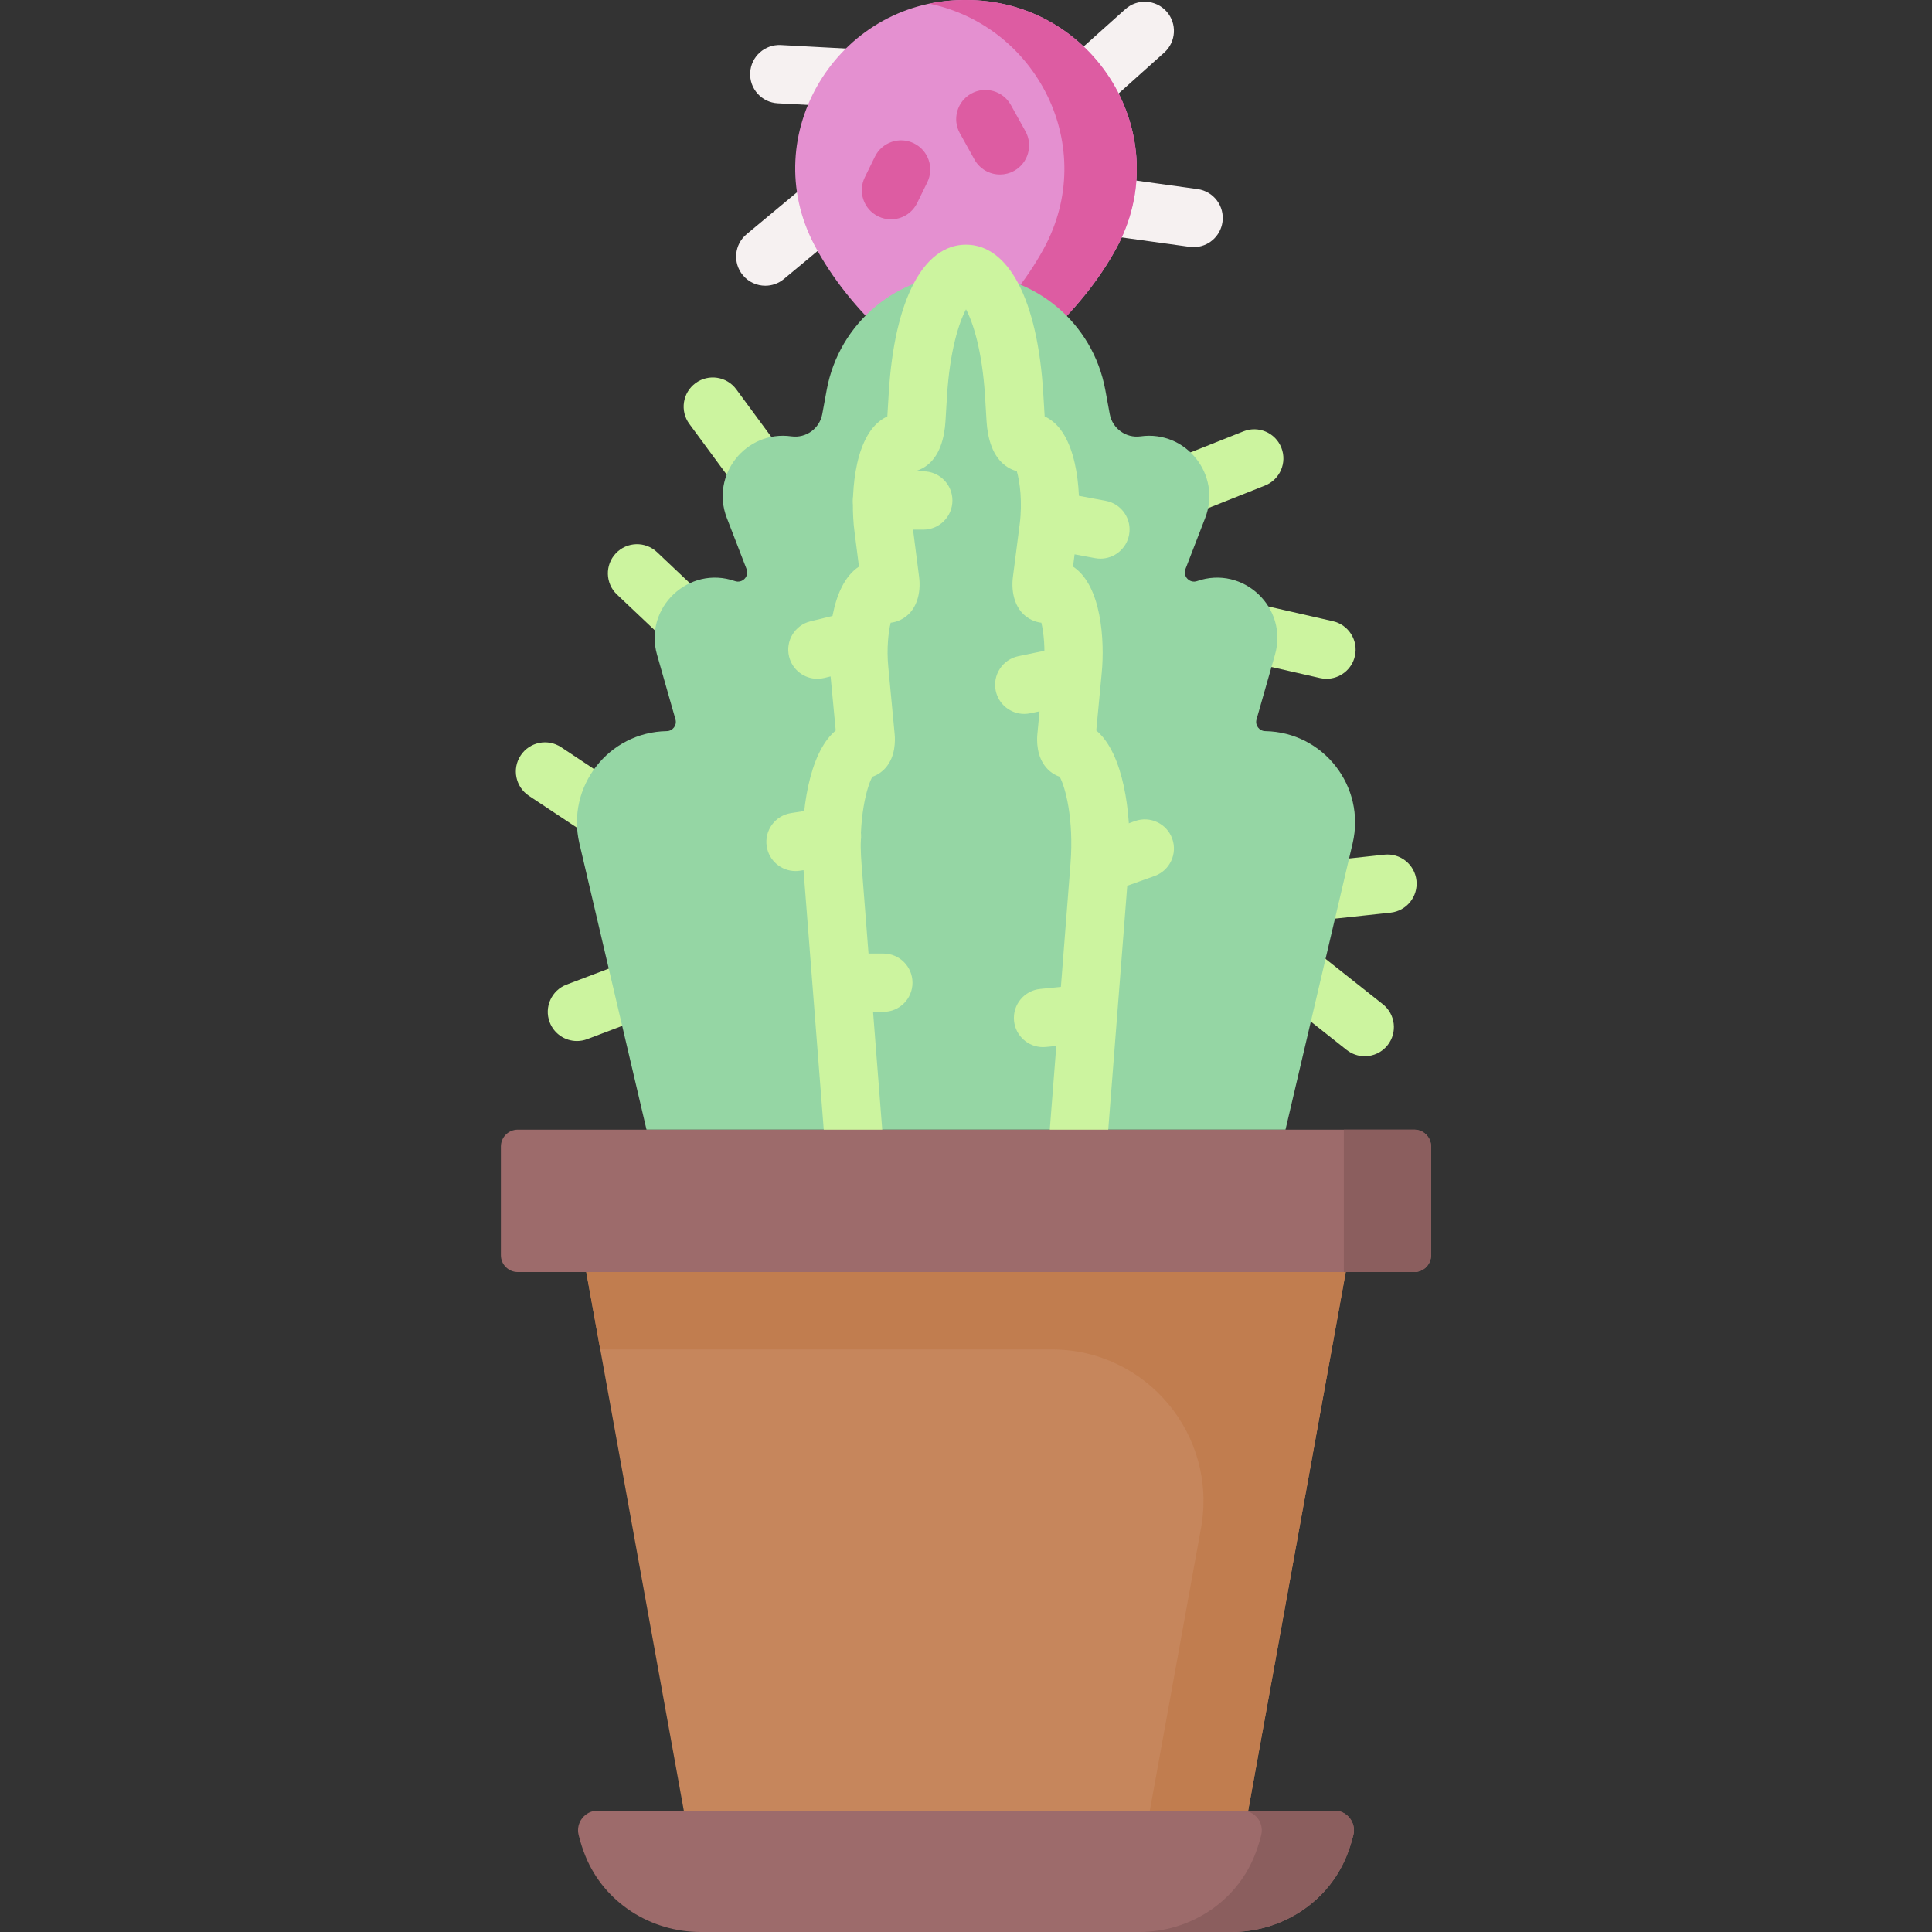 <svg id="Capa_1" enable-background="new 0 0 512 512" height="512" viewBox="0 0 512 512" width="512" xmlns="http://www.w3.org/2000/svg"><rect x="0" y="0" width="512" height="512" fill="#333333" stroke="none"/><g><g><g><path d="m288.274 29.443c-2.121 0-4.231-.867-5.758-2.57-2.847-3.178-2.579-8.063.599-10.91l15.109-13.536c3.18-2.847 8.063-2.577 10.91.599 2.847 3.178 2.579 8.063-.599 10.91l-15.109 13.536c-1.474 1.32-3.317 1.971-5.152 1.971z" fill="#f6f1f1"/></g><g><path d="m316.329 65.49c-.354 0-.711-.024-1.071-.074l-21.395-2.966c-4.226-.586-7.178-4.487-6.592-8.714s4.488-7.19 8.714-6.592l21.395 2.966c4.226.586 7.178 4.487 6.592 8.714-.537 3.866-3.848 6.666-7.643 6.666z" fill="#f6f1f1"/></g><g><path d="m225.736 28.413c-.139 0-.279-.004-.421-.011l-19.209-1.03c-4.261-.228-7.53-3.868-7.301-8.129.229-4.262 3.861-7.519 8.129-7.302l19.209 1.03c4.261.228 7.53 3.868 7.301 8.129-.221 4.121-3.631 7.313-7.708 7.313z" fill="#f6f1f1"/></g><g><path d="m202.812 75.722c-2.216 0-4.416-.949-5.944-2.786-2.729-3.28-2.281-8.152.999-10.88l15.892-13.219c3.281-2.73 8.152-2.282 10.881.999 2.729 3.28 2.281 8.152-.999 10.88l-15.892 13.219c-1.444 1.201-3.196 1.787-4.937 1.787z" fill="#f6f1f1"/></g></g><g><g><path d="m201.912 133.153c-2.373 0-4.714-1.09-6.229-3.148l-13.003-17.668c-2.529-3.437-1.794-8.273 1.643-10.803 3.436-2.529 8.272-1.794 10.802 1.644l13.003 17.668c2.529 3.437 1.794 8.273-1.643 10.803-1.379 1.014-2.983 1.504-4.573 1.504z" fill="#ccf49f"/></g><g><path d="m181.241 171.427c-1.905 0-3.815-.701-5.308-2.114l-12.425-11.756c-3.1-2.933-3.235-7.823-.303-10.923 2.932-3.102 7.822-3.235 10.923-.303l12.425 11.756c3.1 2.933 3.235 7.823.303 10.923-1.52 1.607-3.566 2.417-5.615 2.417z" fill="#ccf49f"/></g><g><path d="m159.805 222.391c-1.467 0-2.951-.417-4.265-1.29l-15.384-10.209c-3.555-2.359-4.525-7.154-2.165-10.71 2.36-3.553 7.154-4.524 10.71-2.165l15.384 10.209c3.555 2.359 4.525 7.154 2.165 10.71-1.487 2.24-3.942 3.455-6.445 3.455z" fill="#ccf49f"/></g><g><path d="m152.889 275.882c-3.119 0-6.056-1.901-7.226-4.991-1.512-3.99.497-8.451 4.487-9.963l17.378-6.585c3.989-1.51 8.451.498 9.963 4.488s-.497 8.451-4.488 9.963l-17.378 6.585c-.901.341-1.827.503-2.736.503z" fill="#ccf49f"/></g><g><path d="m312.593 137.088c-3.073 0-5.979-1.846-7.182-4.875-1.575-3.966.361-8.458 4.327-10.033l19.801-7.867c3.963-1.577 8.458.361 10.033 4.327s-.361 8.458-4.327 10.033l-19.801 7.867c-.935.372-1.901.548-2.851.548z" fill="#ccf49f"/></g><g><path d="m351.535 179.886c-.569 0-1.147-.063-1.725-.195l-19.136-4.364c-4.16-.949-6.764-5.091-5.815-9.252.949-4.16 5.091-6.762 9.251-5.815l19.136 4.364c4.16.949 6.764 5.091 5.815 9.252-.817 3.581-4.001 6.01-7.526 6.01z" fill="#ccf49f"/></g><g><path d="m346.446 244.197c-3.896 0-7.245-2.938-7.673-6.899-.457-4.242 2.612-8.052 6.854-8.51l21.242-2.29c4.25-.453 8.052 2.612 8.51 6.854.457 4.242-2.612 8.052-6.854 8.51l-21.242 2.29c-.28.03-.561.045-.837.045z" fill="#ccf49f"/></g><g><path d="m361.67 279.913c-1.68 0-3.371-.545-4.791-1.669l-16.675-13.202c-3.346-2.649-3.91-7.508-1.262-10.853 2.65-3.346 7.508-3.909 10.853-1.262l16.675 13.202c3.346 2.649 3.91 7.508 1.262 10.853-1.525 1.927-3.783 2.931-6.062 2.931z" fill="#ccf49f"/></g></g><path d="m235.632 89.84c-8.614-7.896-15.215-16.195-19.803-24.897-15.429-29.258 6.091-64.502 39.165-64.936.3-.004.6-.006.9-.007 34.179-.072 56.264 36.102 39.809 66.059-4.557 8.296-10.958 16.224-19.203 23.782h-40.868z" fill="#e490d0"/><path d="m255.895 0c-.3.001-.6.003-.9.007-3.012.039-5.925.375-8.727.961 28.531 5.914 45.112 38.034 30.25 65.091-4.557 8.296-10.958 16.223-19.203 23.781h19.186c8.245-7.558 14.646-15.485 19.203-23.781 16.455-29.957-5.631-66.131-39.809-66.059z" fill="#dd5ca2"/><g><g><path d="m265.004 46.251c-2.714 0-5.347-1.433-6.76-3.973l-3.869-6.96c-2.074-3.729-.731-8.434 2.998-10.507 3.729-2.072 8.433-.731 10.507 2.998l3.869 6.96c2.073 3.729.731 8.434-2.998 10.507-1.189.661-2.477.975-3.747.975z" fill="#dd5ca2"/></g><g><path d="m236.111 58.127c-1.141 0-2.298-.254-3.391-.789-3.833-1.876-5.419-6.504-3.543-10.337l2.682-5.479c1.876-3.834 6.506-5.42 10.337-3.542 3.833 1.876 5.419 6.504 3.543 10.337l-2.682 5.479c-1.342 2.739-4.089 4.331-6.946 4.331z" fill="#dd5ca2"/></g></g><path d="m219.087 103.319-1.178 6.414c-.705 3.839-4.308 6.443-8.174 5.908-12.079-1.671-21.515 10.242-17.122 21.618l5.232 13.548c.749 1.94-1.115 3.868-3.08 3.185-12.242-4.26-24.205 7.039-20.649 19.504l4.892 17.15c.44 1.543-.702 3.083-2.306 3.11-15.436.259-26.689 14.705-23.164 29.735l17.796 75.881h169.334l17.796-75.881c3.525-15.03-7.728-29.475-23.164-29.735-1.604-.027-2.747-1.568-2.306-3.11l4.892-17.15c3.556-12.465-8.408-23.765-20.649-19.504-1.964.684-3.829-1.245-3.08-3.185l5.232-13.548c4.393-11.376-5.042-23.289-17.122-21.618-3.867.535-7.469-2.069-8.174-5.908l-1.178-6.414c-3.272-17.814-18.801-30.75-36.913-30.75-18.114 0-33.643 12.935-36.915 30.75z" fill="#95d6a4"/><g><path d="m216.611 179.886c-3.481 0-6.641-2.368-7.501-5.9-1.01-4.146 1.533-8.326 5.679-9.335l10.879-2.649c4.149-1.013 8.325 1.533 9.335 5.679s-1.533 8.326-5.679 9.335l-10.879 2.649c-.614.149-1.229.221-1.834.221z" fill="#ccf49f"/></g><g><path d="m244.674 140.361h-10.932c-4.267 0-7.726-3.459-7.726-7.726s3.459-7.726 7.726-7.726h10.932c4.267 0 7.726 3.459 7.726 7.726s-3.459 7.726-7.726 7.726z" fill="#ccf49f"/></g><g><path d="m210.812 230.838c-3.744 0-7.033-2.727-7.625-6.542-.654-4.217 2.233-8.166 6.45-8.82l9.661-1.499c4.219-.652 8.165 2.233 8.819 6.45s-2.233 8.166-6.45 8.82l-9.661 1.499c-.401.062-.8.092-1.194.092z" fill="#ccf49f"/></g><g><path d="m234.095 268.151h-9.232c-4.267 0-7.726-3.459-7.726-7.726s3.459-7.726 7.726-7.726h9.232c4.267 0 7.726 3.459 7.726 7.726s-3.459 7.726-7.726 7.726z" fill="#ccf49f"/></g><g><path d="m291.632 148.046c-.47 0-.946-.042-1.424-.132l-12.105-2.255c-4.195-.781-6.963-4.815-6.181-9.01.782-4.196 4.824-6.963 9.01-6.181l12.105 2.255c4.195.781 6.963 4.815 6.181 9.01-.691 3.717-3.938 6.313-7.586 6.313z" fill="#ccf49f"/></g><g><path d="m271.431 189.194c-3.585 0-6.8-2.509-7.557-6.158-.867-4.178 1.817-8.268 5.995-9.136l9.958-2.067c4.173-.867 8.269 1.816 9.136 5.995.867 4.178-1.817 8.268-5.995 9.136l-9.958 2.067c-.529.11-1.059.163-1.579.163z" fill="#ccf49f"/></g><g><path d="m293.422 236.166c-3.17 0-6.142-1.966-7.273-5.121-1.441-4.017.648-8.441 4.665-9.88l9.958-3.57c4.013-1.441 8.441.648 9.88 4.665 1.441 4.017-.648 8.441-4.665 9.88l-9.958 3.57c-.86.309-1.741.456-2.607.456z" fill="#ccf49f"/></g><g><path d="m276.409 277.5c-3.925 0-7.285-2.978-7.68-6.966-.421-4.246 2.681-8.03 6.928-8.451l9.489-.94c4.243-.418 8.03 2.681 8.451 6.928.421 4.246-2.681 8.03-6.928 8.451l-9.489.94c-.259.025-.516.038-.771.038z" fill="#ccf49f"/></g><g><path d="m285.251 316.056h-58.502c-4.034 0-7.389-3.104-7.703-7.126l-6.148-78.878c-.96-12.32.857-27.919 7.08-34.997.493-.561.994-1.05 1.497-1.477l-1.457-15.366c-.79-8.327.021-23.077 7.619-28.056l-1.201-9.357c-1.132-8.823-.266-23.894 6.763-29.26.618-.471 1.272-.864 1.951-1.177l.385-6.299c1.499-24.558 9.149-39.22 20.465-39.22 11.315 0 18.965 14.662 20.465 39.22l.383 6.299c.68.313 1.334.706 1.952 1.178 7.028 5.365 7.894 20.437 6.762 29.259l-1.201 9.357c7.6 4.979 8.409 19.729 7.621 28.056l-1.457 15.366c.503.427 1.004.917 1.497 1.477 6.224 7.078 8.041 22.678 7.08 34.997l-6.148 78.878c-.313 4.022-3.669 7.126-7.703 7.126zm-51.354-15.453h44.207l5.593-71.753c.927-11.876-1.413-20.414-2.882-23.01-1.355-.461-2.575-1.283-3.552-2.412-2.597-3.004-2.511-7.188-2.354-8.847l1.69-17.828c.464-4.885-.005-9.071-.631-11.726-.866-.098-1.726-.338-2.545-.728-4.484-2.138-5.519-7.283-4.994-11.384l1.808-14.083c.742-5.782.045-11.165-.78-13.966-.836-.221-1.649-.571-2.414-1.049-4.167-2.598-5.342-8.036-5.594-12.141l-.406-6.671c-.734-12.03-3.187-19.567-5.041-23.029-1.855 3.462-4.307 10.999-5.041 23.03h.001l-.407 6.668c-.251 4.106-1.425 9.543-5.591 12.142-.766.478-1.579.828-2.415 1.049-.825 2.802-1.523 8.185-.781 13.967l1.807 14.082c.527 4.101-.508 9.244-4.99 11.383-.819.391-1.68.633-2.548.73-.625 2.655-1.094 6.841-.631 11.726l1.69 17.827c.157 1.66.242 5.843-2.354 8.848-.977 1.13-2.197 1.952-3.552 2.413-1.469 2.596-3.808 11.134-2.882 23.009zm49.1-94.344h.009c-.003 0-.006 0-.009 0zm-53.991 0c-.004 0-.007 0-.01 0zm.252-43.714.004.004c-.002-.001-.003-.002-.004-.004zm42.317-10.682c-.002.003-.005.006-.008.009.003-.003.005-.006.008-.009zm-2.55-41.658c-.005.001-.009.003-.013.005.004-.001.008-.004.013-.005zm-26.05 0c.004.001.007.003.01.004-.003 0-.006-.003-.01-.004zm26.056-.003s0 0-.001 0z" fill="#ccf49f"/></g><path d="m356.64 337.103-19.613-18.533-166.42-.333-15.247 18.866 25.86 142.741 22.017 16.078h103.028l24.515-16.078z" fill="#c6865c"/><path d="m155.36 337.103 3.716 20.515h119.687c25.049 0 43.988 22.678 39.522 47.326l-13.569 74.901 8.756 16.078 17.307-16.078 25.859-142.742-26.275-18.865-152.679.014z" fill="#c17d4f"/><path d="m374.787 337.103h-237.574c-2.471 0-4.474-2.003-4.474-4.474v-28.783c0-2.471 2.003-4.474 4.474-4.474h237.574c2.471 0 4.474 2.003 4.474 4.474v28.783c0 2.471-2.003 4.474-4.474 4.474z" fill="#9d6b6b"/><path d="m374.787 299.372h-18.653v37.731h18.653c2.471 0 4.474-2.003 4.474-4.474v-28.783c0-2.471-2.003-4.474-4.474-4.474z" fill="#8b5e5e"/><path d="m155.186 491.992c-.743-1.813-1.359-3.716-1.848-5.703-.805-3.276 1.681-6.445 5.054-6.445h195.214c3.373 0 5.86 3.169 5.054 6.445-.488 1.986-1.104 3.889-1.848 5.703-5.019 12.249-17.235 20.008-30.473 20.008h-140.678c-13.238 0-25.454-7.759-30.475-20.008z" fill="#9d6b6b"/><path d="m353.607 479.844h-24.423c3.373 0 5.86 3.169 5.054 6.445-.488 1.986-1.104 3.889-1.848 5.703-5.02 12.249-17.236 20.008-30.473 20.008h24.423c13.238 0 25.453-7.759 30.474-20.008.743-1.814 1.359-3.716 1.848-5.703.804-3.276-1.682-6.445-5.055-6.445z" fill="#8b5e5e"/></g></svg>